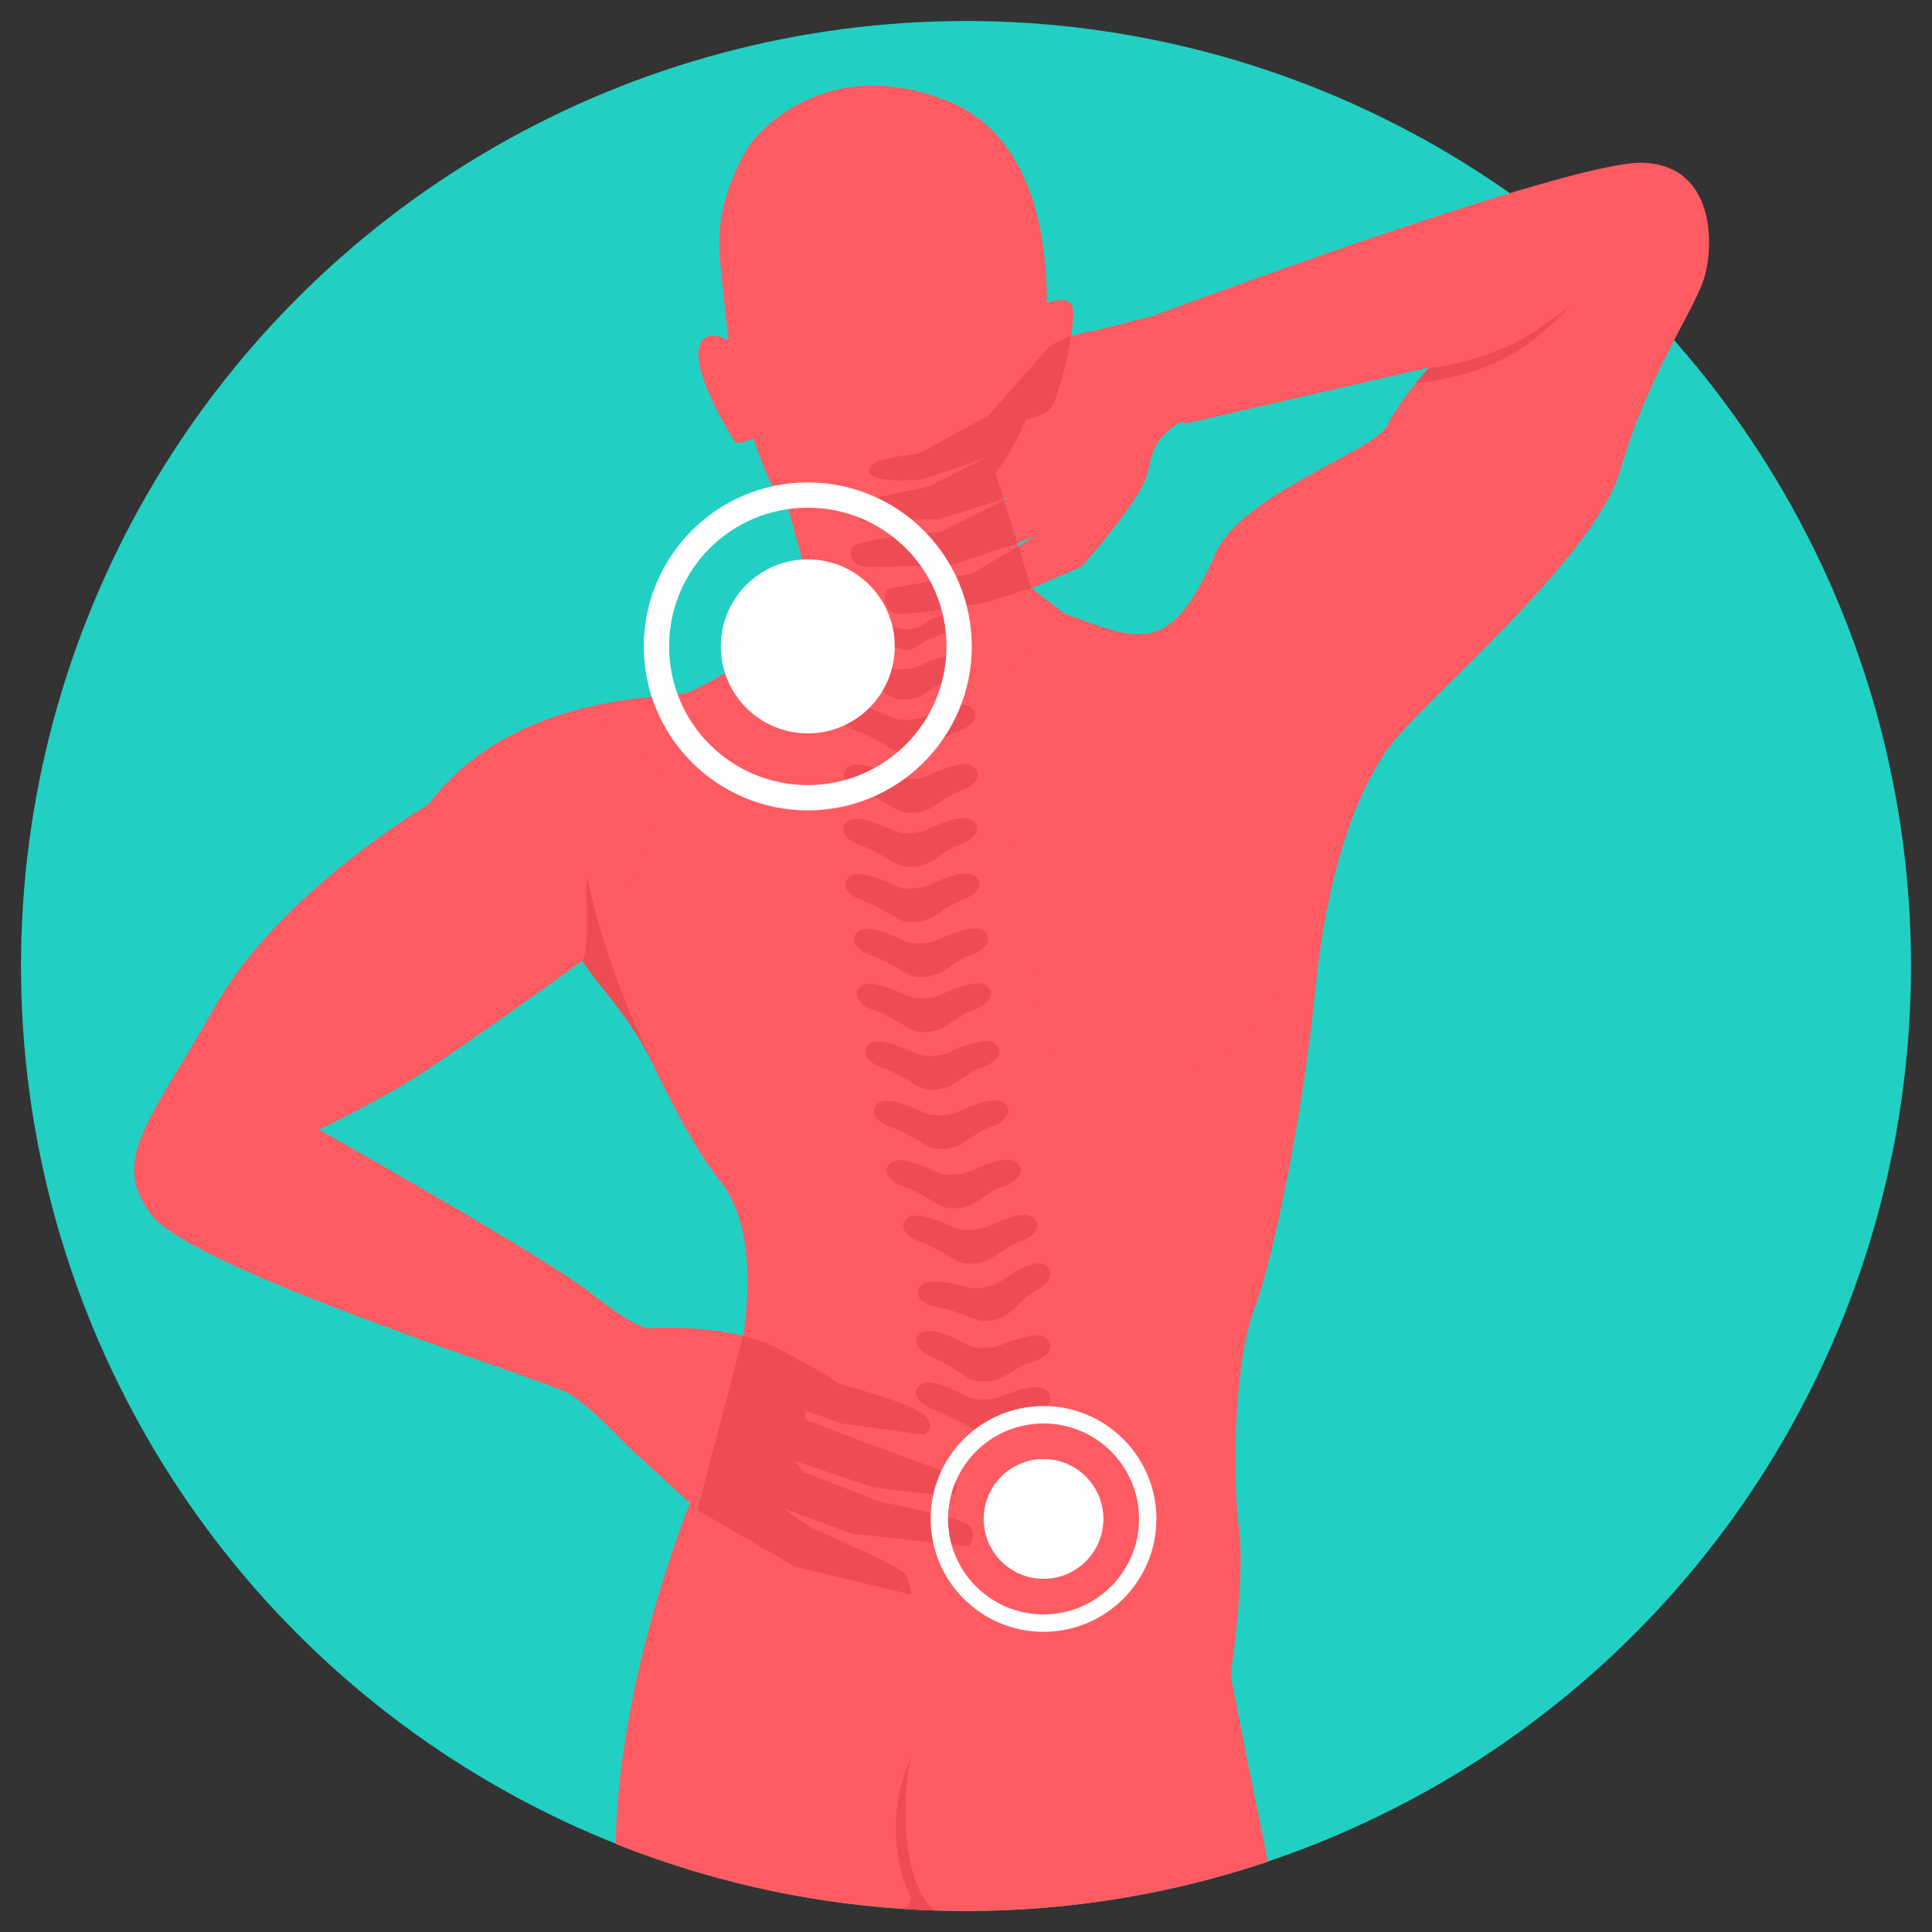 <?xml version="1.0" encoding="UTF-8"?>
<svg width="92px" height="92px" viewBox="0 0 92 92" version="1.1" xmlns="http://www.w3.org/2000/svg" xmlns:xlink="http://www.w3.org/1999/xlink">
    <rect x="0" y="0" width="92" height="92" fill="#333333" stroke="none"/>
    <!-- Generator: Sketch 51.2 (57519) - http://www.bohemiancoding.com/sketch -->
    <title>ic_pain</title>
    <desc>Created with Sketch.</desc>
    <defs></defs>
    <g id="ic_pain" stroke="none" stroke-width="1" fill="none" fill-rule="evenodd">
        <g id="101-pain" transform="translate(1, 1)" fill-rule="nonzero">
            <circle id="Oval" fill="#21D0C3" cx="45" cy="45" r="45"></circle>
            <path d="M31.856,70.58 C31.856,70.58 28.459,78.828 28.318,86.803 C33.477,88.864 39.105,90 45,90 C50.027,90 54.86,89.173 59.374,87.652 C59.312,87.29 59.252,86.969 59.196,86.7 C58.135,81.659 57.604,78.741 57.604,78.741 C57.604,78.741 58.311,74.053 58.002,71.798 C57.692,69.543 57.736,63.971 58.709,61.406 C59.682,58.841 61.097,51.678 61.628,46.195 C62.158,40.711 63.485,36.996 64.989,34.785 C66.492,32.575 55.408,28.91 53.993,29.264 C52.578,29.618 49.683,28.215 49.683,28.215 L48.104,26.992 L46.409,21.525 C46.409,21.525 47.211,20.491 47.868,18.97 C47.868,18.97 48.766,18.842 49.097,18.334 C49.429,17.825 50.225,14.708 50.093,13.691 C50.026,13.18 49.428,13.239 48.85,13.423 C48.866,10.406 48.228,5.413 44.07,3.786 C37.967,1.399 34.761,5.806 34.761,5.806 C34.761,5.806 32.97,8.305 33.279,11.312 C33.589,14.319 33.677,15.203 33.677,15.203 C33.677,15.203 32.375,14.44 32.264,15.766 C32.154,17.093 33.848,19.797 33.981,20.018 C34.114,20.239 34.876,19.874 34.876,19.874 C34.876,19.874 35.507,21.775 35.86,22.218 C36.214,22.659 36.402,22.748 36.402,22.748 C36.402,22.748 37.751,27.49 37.751,27.977 C37.751,28.463 32.71,31.735 31.648,32.001 C31.127,32.131 29.125,32.134 26.75,32.73 C24.375,33.326 25.696,35.671 25.696,35.671 C25.696,35.671 26.569,41.796 27.586,44.139 C28.603,46.483 31.257,52.718 33.291,55.238 C35.324,57.759 34.377,62.61 34.377,62.61 L31.856,70.58 Z" id="Shape" fill="#FF5B62"></path>
            <g id="Group" transform="translate(32.168, 28.125)" fill="#ED4C54">
                <path d="M11.294,61.849 L11.311,61.849 C9.557,60.278 9.846,55.54 10.255,54.535 C9.19,56.617 9.318,59.405 10.182,61.172 C10.279,61.37 10.092,61.61 9.89,61.78 C10.356,61.81 10.824,61.833 11.294,61.849 Z" id="Shape"></path>
                <path d="M9.433,10.459 C9.433,10.459 7.751,9.583 7.221,9.948 C6.691,10.313 7.046,10.849 7.754,11.105 C8.462,11.361 8.739,11.564 9.469,11.991 C9.905,12.246 10.675,12.18 11.109,11.924 C11.838,11.495 11.872,11.345 12.579,11.086 C13.286,10.828 13.638,10.292 13.107,9.928 C12.576,9.565 10.974,10.381 10.974,10.381 C10.534,10.565 9.874,10.616 9.433,10.459 Z M7.414,0.281 C7.015,0.581 7.366,0.992 7.938,1.126 C8.51,1.259 8.745,1.391 9.351,1.654 C9.712,1.811 10.153,1.919 10.464,1.681 C10.985,1.283 11.385,1.232 11.907,0.968 C12.447,0.694 12.438,0.437 12.25,0.269 C12.057,0.097 11.667,0.024 10.769,0.627 C9.681,1.372 7.936,-0.113 7.414,0.281 Z M9.231,2.671 C9.231,2.671 7.704,1.895 7.229,2.229 C6.753,2.564 7.079,3.044 7.721,3.269 C8.363,3.493 8.615,3.675 9.279,4.054 C9.675,4.28 10.37,4.214 10.76,3.979 C11.415,3.584 11.443,3.448 12.08,3.208 C12.716,2.969 13.029,2.481 12.546,2.158 C12.062,1.834 10.623,2.587 10.623,2.587 C10.227,2.756 9.632,2.808 9.231,2.671 Z M9.344,5.06 C9.344,5.06 7.663,4.184 7.133,4.549 C6.603,4.915 6.957,5.449 7.665,5.705 C8.373,5.961 8.651,6.165 9.381,6.592 C9.816,6.847 10.587,6.781 11.021,6.524 C11.75,6.095 11.783,5.945 12.49,5.687 C13.197,5.429 13.551,4.892 13.019,4.529 C12.488,4.165 10.886,4.982 10.886,4.982 C10.445,5.166 9.786,5.217 9.344,5.06 Z M9.477,7.888 C9.477,7.888 7.795,7.013 7.266,7.378 C6.735,7.743 7.09,8.277 7.798,8.534 C8.506,8.79 8.783,8.993 9.513,9.42 C9.949,9.674 10.719,9.609 11.154,9.353 C11.882,8.924 11.916,8.773 12.623,8.515 C13.33,8.257 13.682,7.721 13.152,7.358 C12.62,6.994 11.018,7.811 11.018,7.811 C10.578,7.994 9.918,8.045 9.477,7.888 Z M12.905,37.398 C12.905,37.398 11.271,36.441 10.722,36.78 C10.174,37.119 10.5,37.67 11.194,37.961 C13.247,38.818 13.425,39.168 13.661,39.138 C13.88,39.111 14.149,38.756 16.014,38.177 C16.734,37.954 17.113,37.435 16.601,37.046 C16.089,36.657 14.448,37.395 14.448,37.395 C13.999,37.557 13.337,37.576 12.905,37.398 Z M12.927,34.934 C12.927,34.934 11.293,33.977 10.745,34.316 C10.196,34.655 10.522,35.207 11.216,35.497 C11.91,35.787 12.176,36.003 12.883,36.465 C13.305,36.741 14.078,36.713 14.525,36.478 C15.276,36.085 15.317,35.936 16.036,35.713 C16.756,35.489 17.136,34.97 16.624,34.582 C16.112,34.194 14.47,34.931 14.47,34.931 C14.02,35.093 13.36,35.112 12.927,34.934 Z M12.998,32.207 C12.998,32.207 11.186,31.622 10.728,32.069 C10.27,32.517 10.714,32.985 11.456,33.12 C12.199,33.256 12.508,33.41 13.302,33.71 C13.776,33.889 14.524,33.698 14.907,33.373 C15.549,32.829 15.556,32.676 16.207,32.305 C16.859,31.933 17.112,31.347 16.524,31.077 C15.936,30.807 14.502,31.876 14.502,31.876 C14.1,32.129 13.46,32.289 12.998,32.207 Z M12.307,29.357 C12.307,29.357 10.626,28.481 10.096,28.846 C9.566,29.212 9.92,29.747 10.628,30.002 C11.336,30.258 11.613,30.461 12.344,30.888 C12.779,31.144 13.549,31.078 13.984,30.822 C14.713,30.393 14.746,30.242 15.453,29.984 C16.16,29.726 16.513,29.19 15.982,28.826 C15.45,28.463 13.849,29.28 13.849,29.28 C13.408,29.463 12.748,29.514 12.307,29.357 Z M11.511,26.722 C11.511,26.722 9.83,25.846 9.3,26.211 C8.769,26.576 9.124,27.111 9.832,27.367 C10.54,27.623 10.817,27.826 11.548,28.253 C11.983,28.508 12.754,28.443 13.188,28.186 C13.917,27.757 13.95,27.607 14.657,27.348 C15.364,27.09 15.717,26.554 15.185,26.191 C14.654,25.827 13.053,26.644 13.053,26.644 C12.612,26.827 11.952,26.879 11.511,26.722 Z M10.914,23.893 C10.914,23.893 9.233,23.018 8.703,23.383 C8.172,23.748 8.527,24.283 9.235,24.539 C9.943,24.795 10.22,24.998 10.951,25.425 C11.386,25.68 12.156,25.614 12.591,25.358 C13.319,24.929 13.353,24.779 14.06,24.52 C14.767,24.262 15.12,23.726 14.589,23.363 C14.057,22.999 12.456,23.816 12.456,23.816 C12.015,23.999 11.356,24.05 10.914,23.893 Z M10.494,21.065 C10.494,21.065 8.813,20.189 8.283,20.554 C7.753,20.919 8.107,21.454 8.815,21.71 C9.523,21.966 9.8,22.17 10.53,22.596 C10.966,22.851 11.737,22.786 12.171,22.53 C12.9,22.101 12.933,21.95 13.64,21.692 C14.347,21.434 14.7,20.897 14.169,20.534 C13.637,20.171 12.036,20.987 12.036,20.987 C11.595,21.171 10.936,21.222 10.494,21.065 Z M10.096,18.323 C10.096,18.323 8.415,17.447 7.884,17.812 C7.355,18.177 7.709,18.712 8.417,18.968 C9.125,19.224 9.402,19.427 10.133,19.854 C10.568,20.109 11.339,20.043 11.773,19.788 C12.502,19.358 12.535,19.208 13.242,18.95 C13.949,18.692 14.302,18.155 13.771,17.792 C13.239,17.428 11.638,18.245 11.638,18.245 C11.197,18.428 10.538,18.48 10.096,18.323 Z M9.964,15.708 C9.964,15.708 8.282,14.833 7.752,15.198 C7.222,15.563 7.577,16.098 8.285,16.354 C8.992,16.61 9.269,16.813 10,17.241 C10.436,17.494 11.206,17.429 11.64,17.173 C12.369,16.744 12.403,16.593 13.109,16.336 C13.817,16.077 14.169,15.541 13.638,15.178 C13.107,14.814 11.505,15.631 11.505,15.631 C11.065,15.814 10.405,15.865 9.964,15.708 Z M9.544,13.095 C9.544,13.095 7.862,12.219 7.332,12.584 C6.802,12.949 7.157,13.484 7.865,13.74 C8.572,13.996 8.85,14.199 9.58,14.626 C10.015,14.881 10.786,14.816 11.22,14.56 C11.949,14.131 11.982,13.98 12.689,13.722 C13.396,13.463 13.749,12.927 13.218,12.564 C12.687,12.201 11.085,13.017 11.085,13.017 C10.644,13.2 9.985,13.252 9.544,13.095 Z" id="Shape"></path>
                <path d="M0.043,42.781 L4.686,45.478 L10.213,46.805 C10.213,46.805 10.213,46.141 9.86,45.766 C9.506,45.39 5.416,43.599 5.416,43.599 L4.155,42.714 L7.405,43.909 L12.956,44.506 C12.956,44.506 13.353,44.064 13.066,43.599 C12.779,43.135 8.799,42.405 8.799,42.405 L5.084,40.968 L4.664,40.437 L8.4,41.698 C8.4,41.698 11.894,42.161 12.226,42.029 C12.557,41.896 12.27,41.123 12.27,41.123 L8.179,39.619 L5.183,38.481 L5.183,38.049 L6.896,38.658 L10.777,39.188 C10.777,39.188 11.418,38.967 10.954,38.348 C10.489,37.729 6.786,36.778 6.786,36.778 C6.786,36.778 6.321,36.358 3.89,35.098 C3.371,34.829 2.794,34.631 2.209,34.485 L0.043,42.781 Z" id="Shape"></path>
            </g>
            <g id="Group" transform="translate(5.273, 6.68)" fill="#FF5B62">
                <path d="M21.346,26.083 C18.913,26.713 16.116,27.974 14.125,30.628 C14.125,30.628 7.05,34.784 3.954,40.268 C0.858,45.751 -1.087,47.52 0.947,50.173 C2.981,52.827 19.74,58.045 20.802,58.664 C21.726,59.203 23.213,60.758 23.581,61.149 L26.937,64.226 L29.103,55.931 C26.944,55.393 24.659,55.571 24.659,55.571 C24.659,55.571 24.084,55.66 21.918,53.935 C19.751,52.21 8.917,46.108 8.917,46.108 C8.917,46.108 11.084,45.091 13.206,43.809 C15.329,42.526 22.313,37.46 22.313,37.46 C22.313,37.46 23.687,34.921 25.014,31.427 C26.341,27.933 21.346,26.083 21.346,26.083 Z" id="Shape"></path>
                <path d="M56.946,35.458 C57.614,32.137 58.617,29.721 59.715,28.106 C61.219,25.896 69.665,18.997 70.903,14.663 C72.141,10.33 74.308,7.234 74.838,5.687 C75.369,4.139 75.458,0.159 71.92,0.071 C68.382,-0.018 48.616,7.367 48.616,7.367 L45.83,8.075 C45.83,8.075 44.273,8.278 43.585,8.941 L43.419,9.135 L40.786,12.119 L37.292,14.018 C37.292,14.018 35.346,14.153 35.435,14.816 C35.523,15.48 37.631,15.151 37.631,15.151 L40.62,14.142 L37.871,15.517 C37.871,15.517 34.794,15.988 34.705,16.231 C34.617,16.474 34.664,17.227 35.128,17.183 C35.593,17.139 39.415,16.674 39.415,16.674 L41.781,16.01 L38.95,17.447 C38.95,17.447 34.373,17.956 34.263,18.442 C34.152,18.929 34.263,19.393 34.573,19.504 C34.882,19.614 39.481,19.26 39.481,19.26 L43.019,17.845 L40.033,19.629 L35.877,20.388 C35.877,20.388 35.692,21.4 36.399,21.532 C37.107,21.664 40.835,21.192 40.835,21.192 L45.22,19.314 C45.22,19.314 48.146,16.058 48.389,14.798 C48.631,13.538 48.866,13.278 49.463,12.748 C50.06,12.217 50.182,12.493 50.182,12.493 L61.789,9.818 C61.789,9.818 60.44,11.277 59.799,12.56 C59.158,13.842 52.856,15.831 51.618,18.662 C49.455,23.604 48.027,22.864 44.41,21.536 C44.41,21.536 41.441,24.063 41.416,25.061 C41.287,30.142 43.865,43.703 44.109,43.849 C44.4,44.024 52.218,46.923 56.946,35.458 Z" id="Shape"></path>
            </g>
            <path d="M50.004,15.01 C49.589,15.145 49.147,15.342 48.859,15.62 L48.692,15.815 L46.059,18.799 L42.849,20.543 C42.573,20.692 40.953,20.738 40.585,21.084 C39.538,22.067 42.689,21.903 43.013,21.793 L45.893,20.821 L43.144,22.197 C43.144,22.197 39.964,22.782 39.875,23.025 C39.787,23.268 39.762,23.881 40.227,23.837 C40.691,23.793 43.751,23.719 43.751,23.719 L46.793,22.763 L46.409,21.526 C46.409,21.526 47.211,20.491 47.868,18.97 C47.868,18.97 48.766,18.843 49.097,18.335 C49.332,17.975 49.798,16.313 50.004,15.01 Z M46.809,22.814 L43.79,24.332 C43.79,24.332 39.647,24.636 39.536,25.122 C39.426,25.609 39.674,25.844 39.983,25.955 C40.293,26.066 44.4,25.883 44.4,25.883 L47.445,24.864 L46.809,22.814 Z M47.488,25.005 L45.306,26.309 L41.416,27.019 C41.247,27.05 41.127,27.196 41.129,27.368 C41.132,27.677 41.218,28.127 41.673,28.212 C42.38,28.344 45.939,27.684 45.939,27.684 L48.125,27.008 L48.104,26.992 L47.488,25.005 Z" id="Shape" fill="#ED4C54"></path>
            <path d="M37.466,25.638 C39.754,25.638 41.608,27.493 41.608,29.781 C41.608,32.068 39.754,33.923 37.466,33.923 C35.179,33.923 33.324,32.068 33.324,29.781 C33.324,27.493 35.179,25.638 37.466,25.638 Z M37.466,21.972 C39.621,21.972 41.572,22.846 42.986,24.259 L42.988,24.262 C44.401,25.675 45.275,27.627 45.275,29.781 C45.275,31.936 44.401,33.887 42.988,35.3 L42.986,35.303 C41.573,36.715 39.621,37.59 37.466,37.59 C35.312,37.59 33.36,36.716 31.947,35.303 L31.945,35.3 C30.532,33.887 29.657,31.936 29.657,29.781 C29.657,27.627 30.532,25.675 31.945,24.262 L31.947,24.259 C33.36,22.846 35.312,21.972 37.466,21.972 Z M42.138,25.109 C40.943,23.915 39.292,23.176 37.467,23.176 C35.642,23.176 33.99,23.915 32.795,25.109 C31.601,26.304 30.862,27.956 30.862,29.781 C30.862,31.606 31.601,33.257 32.795,34.452 C33.99,35.646 35.642,36.385 37.467,36.385 C39.292,36.385 40.943,35.646 42.138,34.452 C43.332,33.257 44.071,31.605 44.071,29.781 C44.071,27.956 43.332,26.304 42.138,25.109 Z" id="Shape" fill="#FEFEFE"></path>
            <path d="M26.955,40.776 C26.838,41.729 27.134,44.111 26.723,44.763 C27.775,46.305 28.999,47.423 30.034,49.574 C28.922,47.136 27.822,44.627 26.955,40.776 Z" id="Shape" fill="#ED4C54"></path>
            <path d="M48.692,68.479 C50.267,68.479 51.543,69.756 51.543,71.331 C51.543,72.905 50.267,74.182 48.692,74.182 C47.117,74.182 45.841,72.905 45.841,71.331 C45.841,69.756 47.117,68.479 48.692,68.479 Z M48.692,65.955 C50.175,65.955 51.518,66.557 52.491,67.53 C53.503,68.542 54.067,69.9 54.067,71.331 C54.067,72.814 53.465,74.157 52.493,75.13 C51.481,76.142 50.123,76.706 48.692,76.706 C47.209,76.706 45.865,76.104 44.892,75.132 C43.881,74.12 43.317,72.762 43.317,71.331 C43.317,69.848 43.918,68.504 44.891,67.531 C45.903,66.52 47.261,65.955 48.692,65.955 Z M51.908,68.115 C51.085,67.293 49.948,66.784 48.692,66.784 C47.436,66.784 46.299,67.293 45.476,68.115 C44.654,68.938 44.146,70.075 44.146,71.331 C44.146,72.587 44.654,73.724 45.476,74.546 C46.299,75.368 47.436,75.877 48.692,75.877 C49.948,75.877 51.085,75.368 51.908,74.546 C52.73,73.724 53.239,72.587 53.239,71.331 C53.238,70.075 52.73,68.938 51.908,68.115 Z" id="Shape" fill="#FEFEFE"></path>
            <path d="M67.063,16.498 C67.68,16.53 70.399,15.937 72.071,14.777 L73.715,13.635 C71.553,15.91 69.669,16.847 66.41,17.26 C66.779,16.804 67.063,16.498 67.063,16.498 Z" id="Shape" fill="#ED4C54"></path>
        </g>
    </g>
</svg>